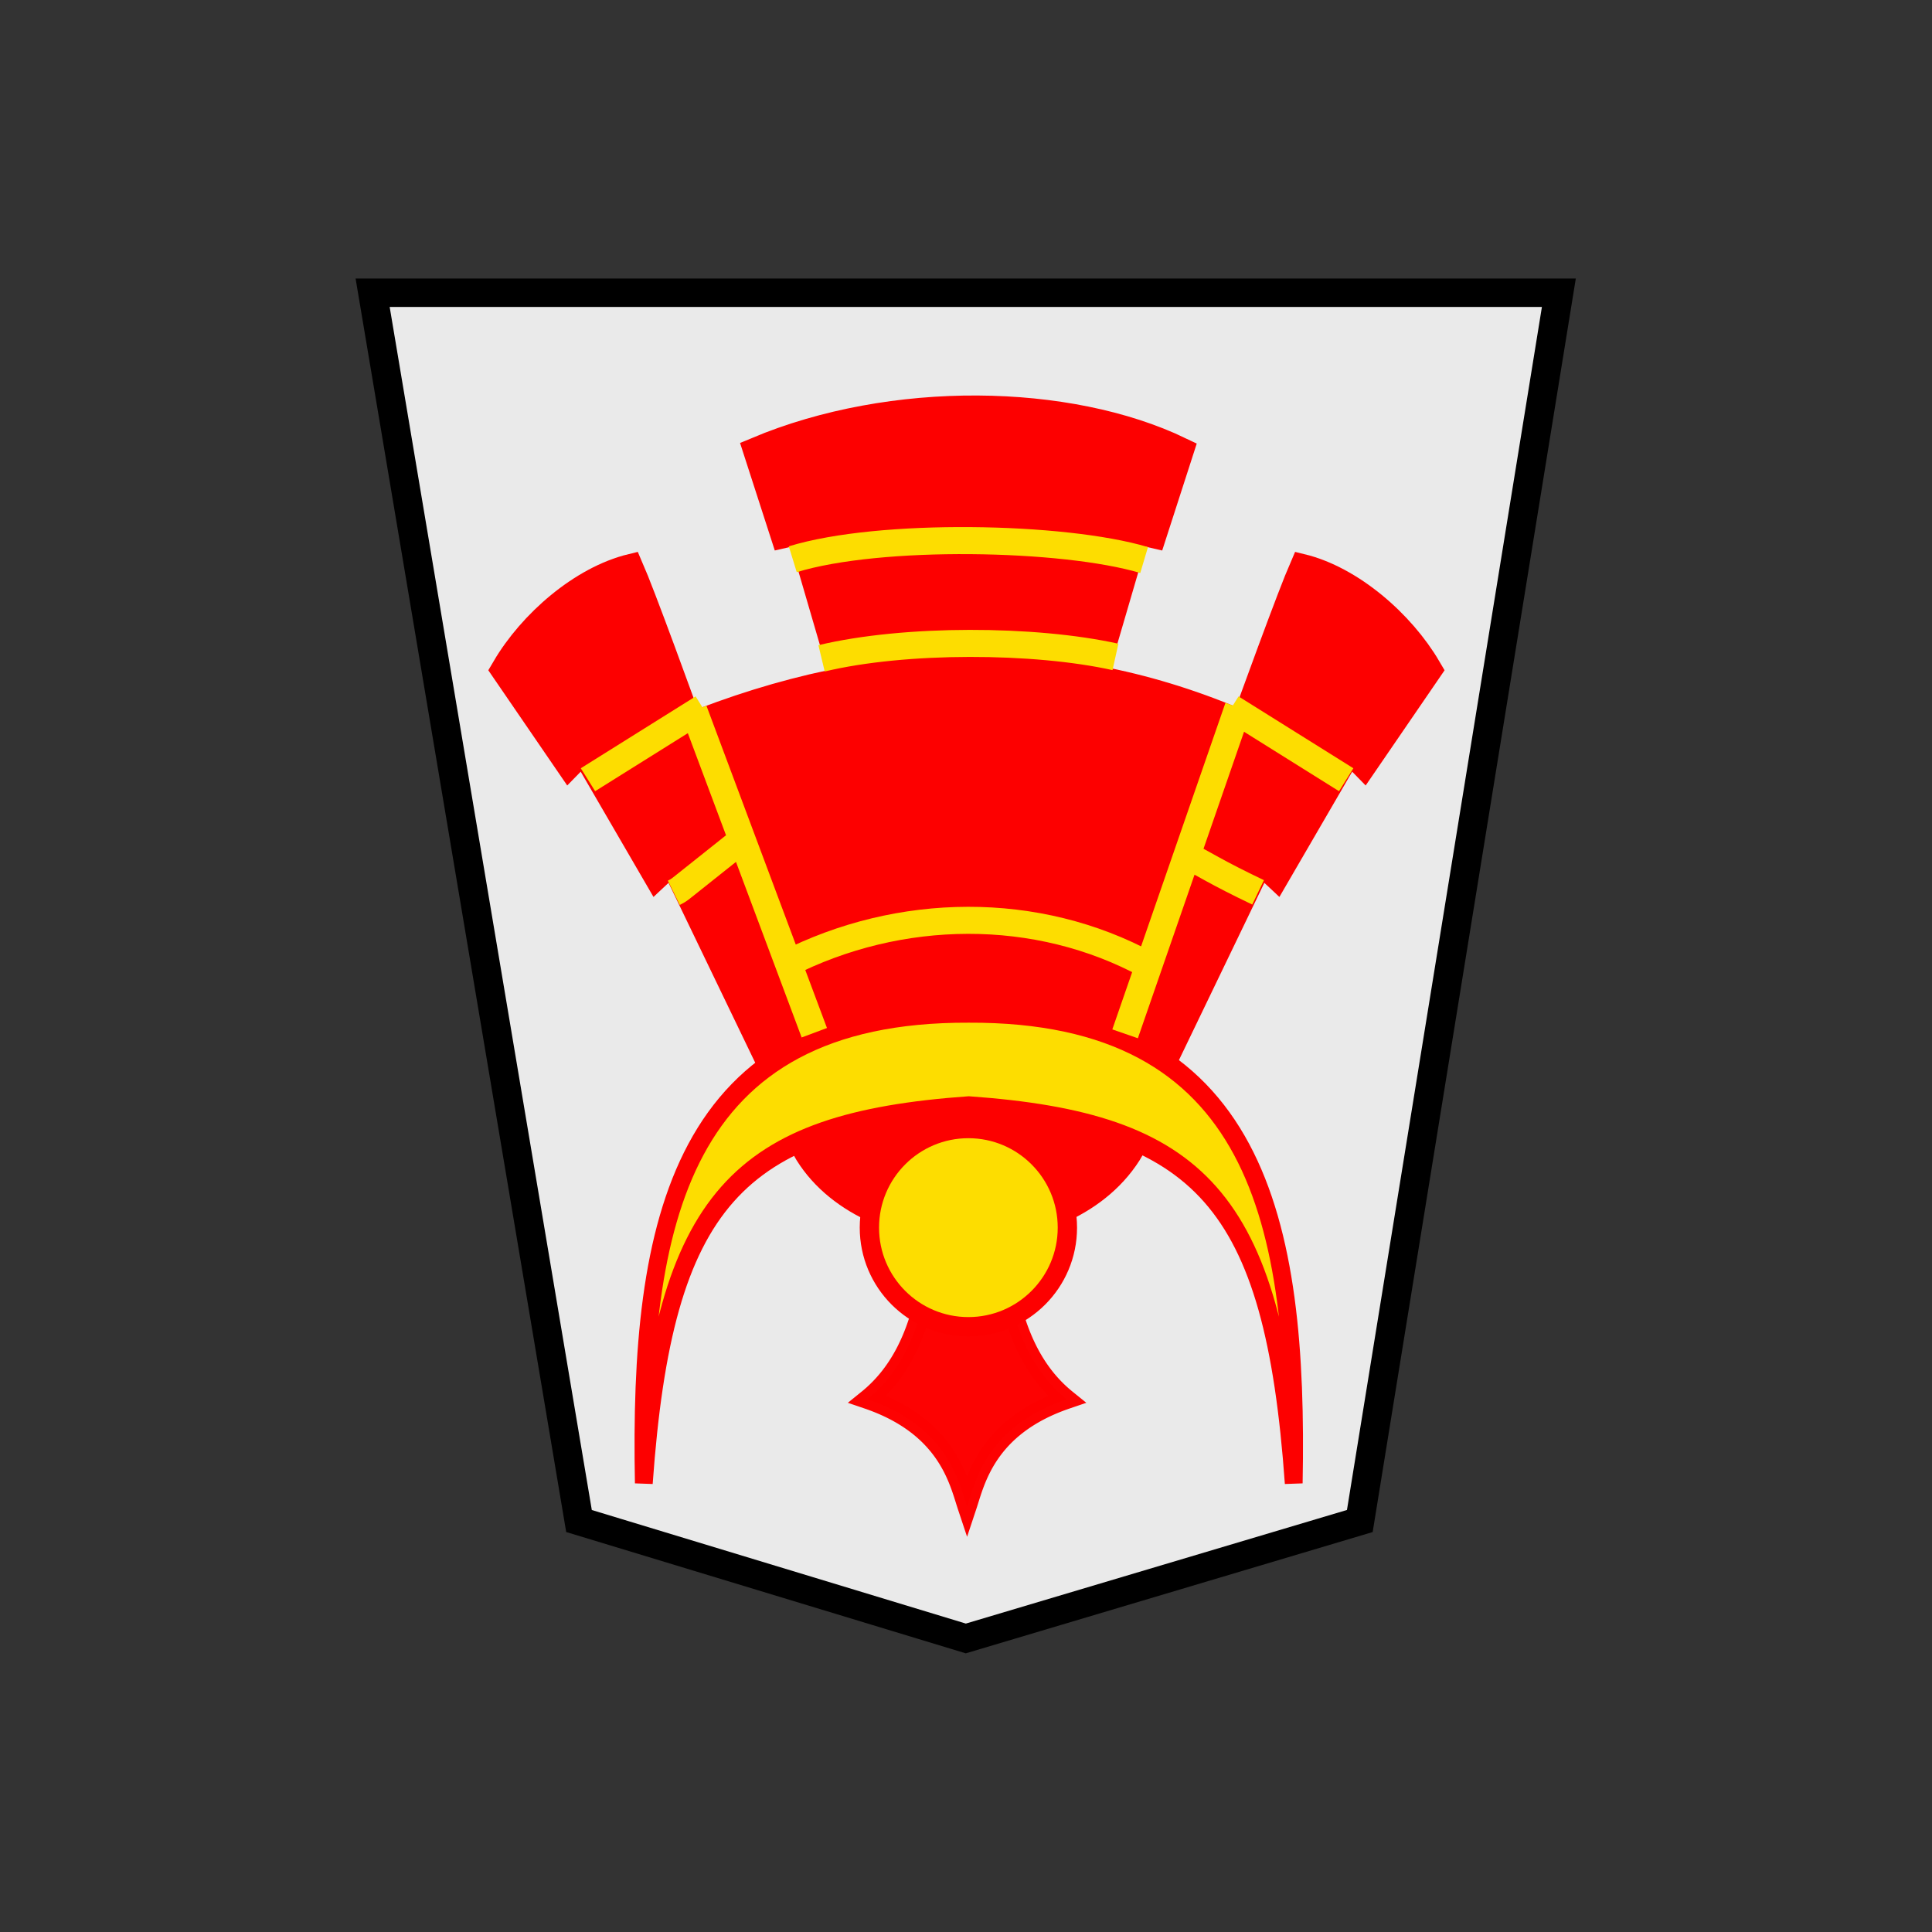 <?xml version="1.0" encoding="UTF-8" standalone="no"?>
<svg
   xmlns:dc="http://purl.org/dc/elements/1.1/"
   xmlns:cc="http://creativecommons.org/ns#"
   xmlns:rdf="http://www.w3.org/1999/02/22-rdf-syntax-ns#"
   xmlns:svg="http://www.w3.org/2000/svg"
   xmlns="http://www.w3.org/2000/svg"
   xmlns:sodipodi="http://sodipodi.sourceforge.net/DTD/sodipodi-0.dtd"
   xmlns:inkscape="http://www.inkscape.org/namespaces/inkscape"
   width="60"
   height="60"
   version="1.1"
   id="svg32"
   sodipodi:docname="1NG.svg"
   inkscape:version="1.0.1 (3bc2e813f5, 2020-09-07)">
  <rect width="100%" height="100%" fill="#333333" stroke="none"/>
  <defs
     id="defs36" />
  <sodipodi:namedview
     pagecolor="#ffffff"
     bordercolor="#666666"
     borderopacity="1"
     objecttolerance="10"
     gridtolerance="10"
     guidetolerance="10"
     inkscape:pageopacity="0"
     inkscape:pageshadow="2"
     inkscape:window-width="1366"
     inkscape:window-height="711"
     id="namedview34"
     showgrid="false"
     inkscape:zoom="9.1"
     inkscape:cx="30"
     inkscape:cy="30"
     inkscape:window-x="0"
     inkscape:window-y="0"
     inkscape:window-maximized="1"
     inkscape:current-layer="svg32" />
  <g
     opacity="0.99"
     id="g30"
     transform="translate(3.923)">
    <path
       d="m -37.454,-31.01 -13.718,4.154 -6.93,43.446 h 41.3 l -7.185,-43.446 z"
       fill="#ececec"
       fill-opacity="0.992"
       stroke="#000000"
       stroke-width="1.007"
       transform="matrix(-0.892,0,0,-0.878,-7.338,23.657)"
       id="path2" />
    <g
       transform="matrix(0.63,0,0,-0.63,-203.688,114.169)"
       id="g28">
      <path
         transform="matrix(1.17,0,0,1.18,32.262,-34.363)"
         d="m 282.83,136.555 c 0.204,-5.885 -0.111,-10.125 -2.838,-12.313 3.375,-1.142 3.844,-3.428 4.194,-4.471 0.35,1.043 0.82,3.33 4.194,4.471 -2.726,2.188 -3.042,6.428 -2.838,12.313 v 0 c -0.479,0.154 -0.912,0.23 -1.356,0.233 a 4.436,4.436 0 0 1 -1.356,-0.233 z"
         opacity="0.99"
         fill="#ff0000"
         stroke="#ff0000"
         stroke-width="0.81"
         id="path4" />
      <path
         d="m 356.776,124.623 c 2.933,-5.213 12.965,-5.372 16.073,0 -3.647,1.31 -3.64,2.23 -8.29,2.207 -4.65,-0.021 -4.617,-0.788 -7.783,-2.207 z"
         fill="#ff0000"
         stroke="#ff0000"
         stroke-width="1.333"
         id="path6" />
      <g
         stroke="#000000"
         id="g16">
        <path
           d="m 97.159,111.627 c -2.764,121.39 19.614,219.568 177.984,219 158.37,0.568 180.748,-97.61 177.985,-219 C 442.062,243.914 401.615,279.031 275.143,286.665 148.672,279.031 108.223,243.915 97.159,111.627 Z"
           transform="matrix(0.09,0,0,0.106,340.08,96.277)"
           fill="#ffdf00"
           stroke="#ff0000"
           stroke-width="9.744"
           id="path8" />
        <path
           d="m 166.796,305.119 -54.464,95.975 -8.754,-6.962 -40.051,58.52 -7.822,-6.797 -35.583,44.11 c 14.216,20.561 41.843,41.307 69.675,47.014 13.293,-25.846 76.279,-177.737 95.178,-219.282 m 195.235,-12.578 54.464,95.975 8.754,-6.962 40.05,58.52 7.823,-6.797 35.583,44.11 C 512.668,510.526 485.04,531.272 457.208,536.979 443.916,511.133 380.93,359.242 362.03,317.697"
           transform="matrix(0.09,0,0,0.106,340.113,96.277)"
           fill="#ff0000"
           stroke="#ff0000"
           stroke-width="13.642"
           id="path10" />
        <path
           d="m 350.824,145.294 c 9.67,3.935 19.017,4.06 28.01,0 L 373.55,130.3 c -5.283,2.1 -12.066,2.538 -17.36,-0.12 z"
           fill="#ff0000"
           stroke="#ff0000"
           stroke-width="1.333"
           id="path12" />
        <path
           d="m 355.825,133.682 c 5.608,2.862 12.387,2.941 17.856,-0.04"
           fill="none"
           stroke="#ffdf00"
           stroke-width="1.333"
           id="path14" />
      </g>
      <path
         d="m 350.303,137.209 c 0.296,0.145 0.383,0.252 0.5,0.335 l 2.94,2.34 m 25.362,-2.652 c -2.074,0.992 -2.53,1.324 -3.794,1.987 m -29.24,3.565 5.66,3.542 m 31.717,-3.542 -5.661,3.542 m -26.5,-0.127 5.942,-15.887 m 15.32,-0.054 5.576,16.096"
         fill="none"
         stroke="#ffdf00"
         stroke-width="1.333"
         id="path18" />
      <g
         stroke-width="0.86"
         id="g24">
        <path
           d="m 358.552,148.217 -1.997,6.844 -0.828,-0.19 -1.336,4.136 c 6.688,2.812 15.356,2.656 20.877,0 l -1.336,-4.137 -0.828,0.191 -1.973,-6.747"
           fill="#ff0000"
           stroke="#ff0000"
           stroke-width="1.333"
           id="path20" />
        <path
           d="m 357.586,148.768 c 4.116,0.986 10.51,0.954 14.488,0.07 m -15.907,4.814 c 4.275,1.315 13.343,1.147 17.32,-0.038"
           fill="none"
           stroke="#ffdf00"
           stroke-width="1.333"
           id="path22" />
      </g>
      <ellipse
         ry="4.885"
         rx="4.88"
         cy="120.704"
         cx="364.824"
         fill="#ffdf00"
         stroke="#ff0000"
         stroke-width="0.952"
         id="ellipse26" />
    </g>
  </g>
</svg>

